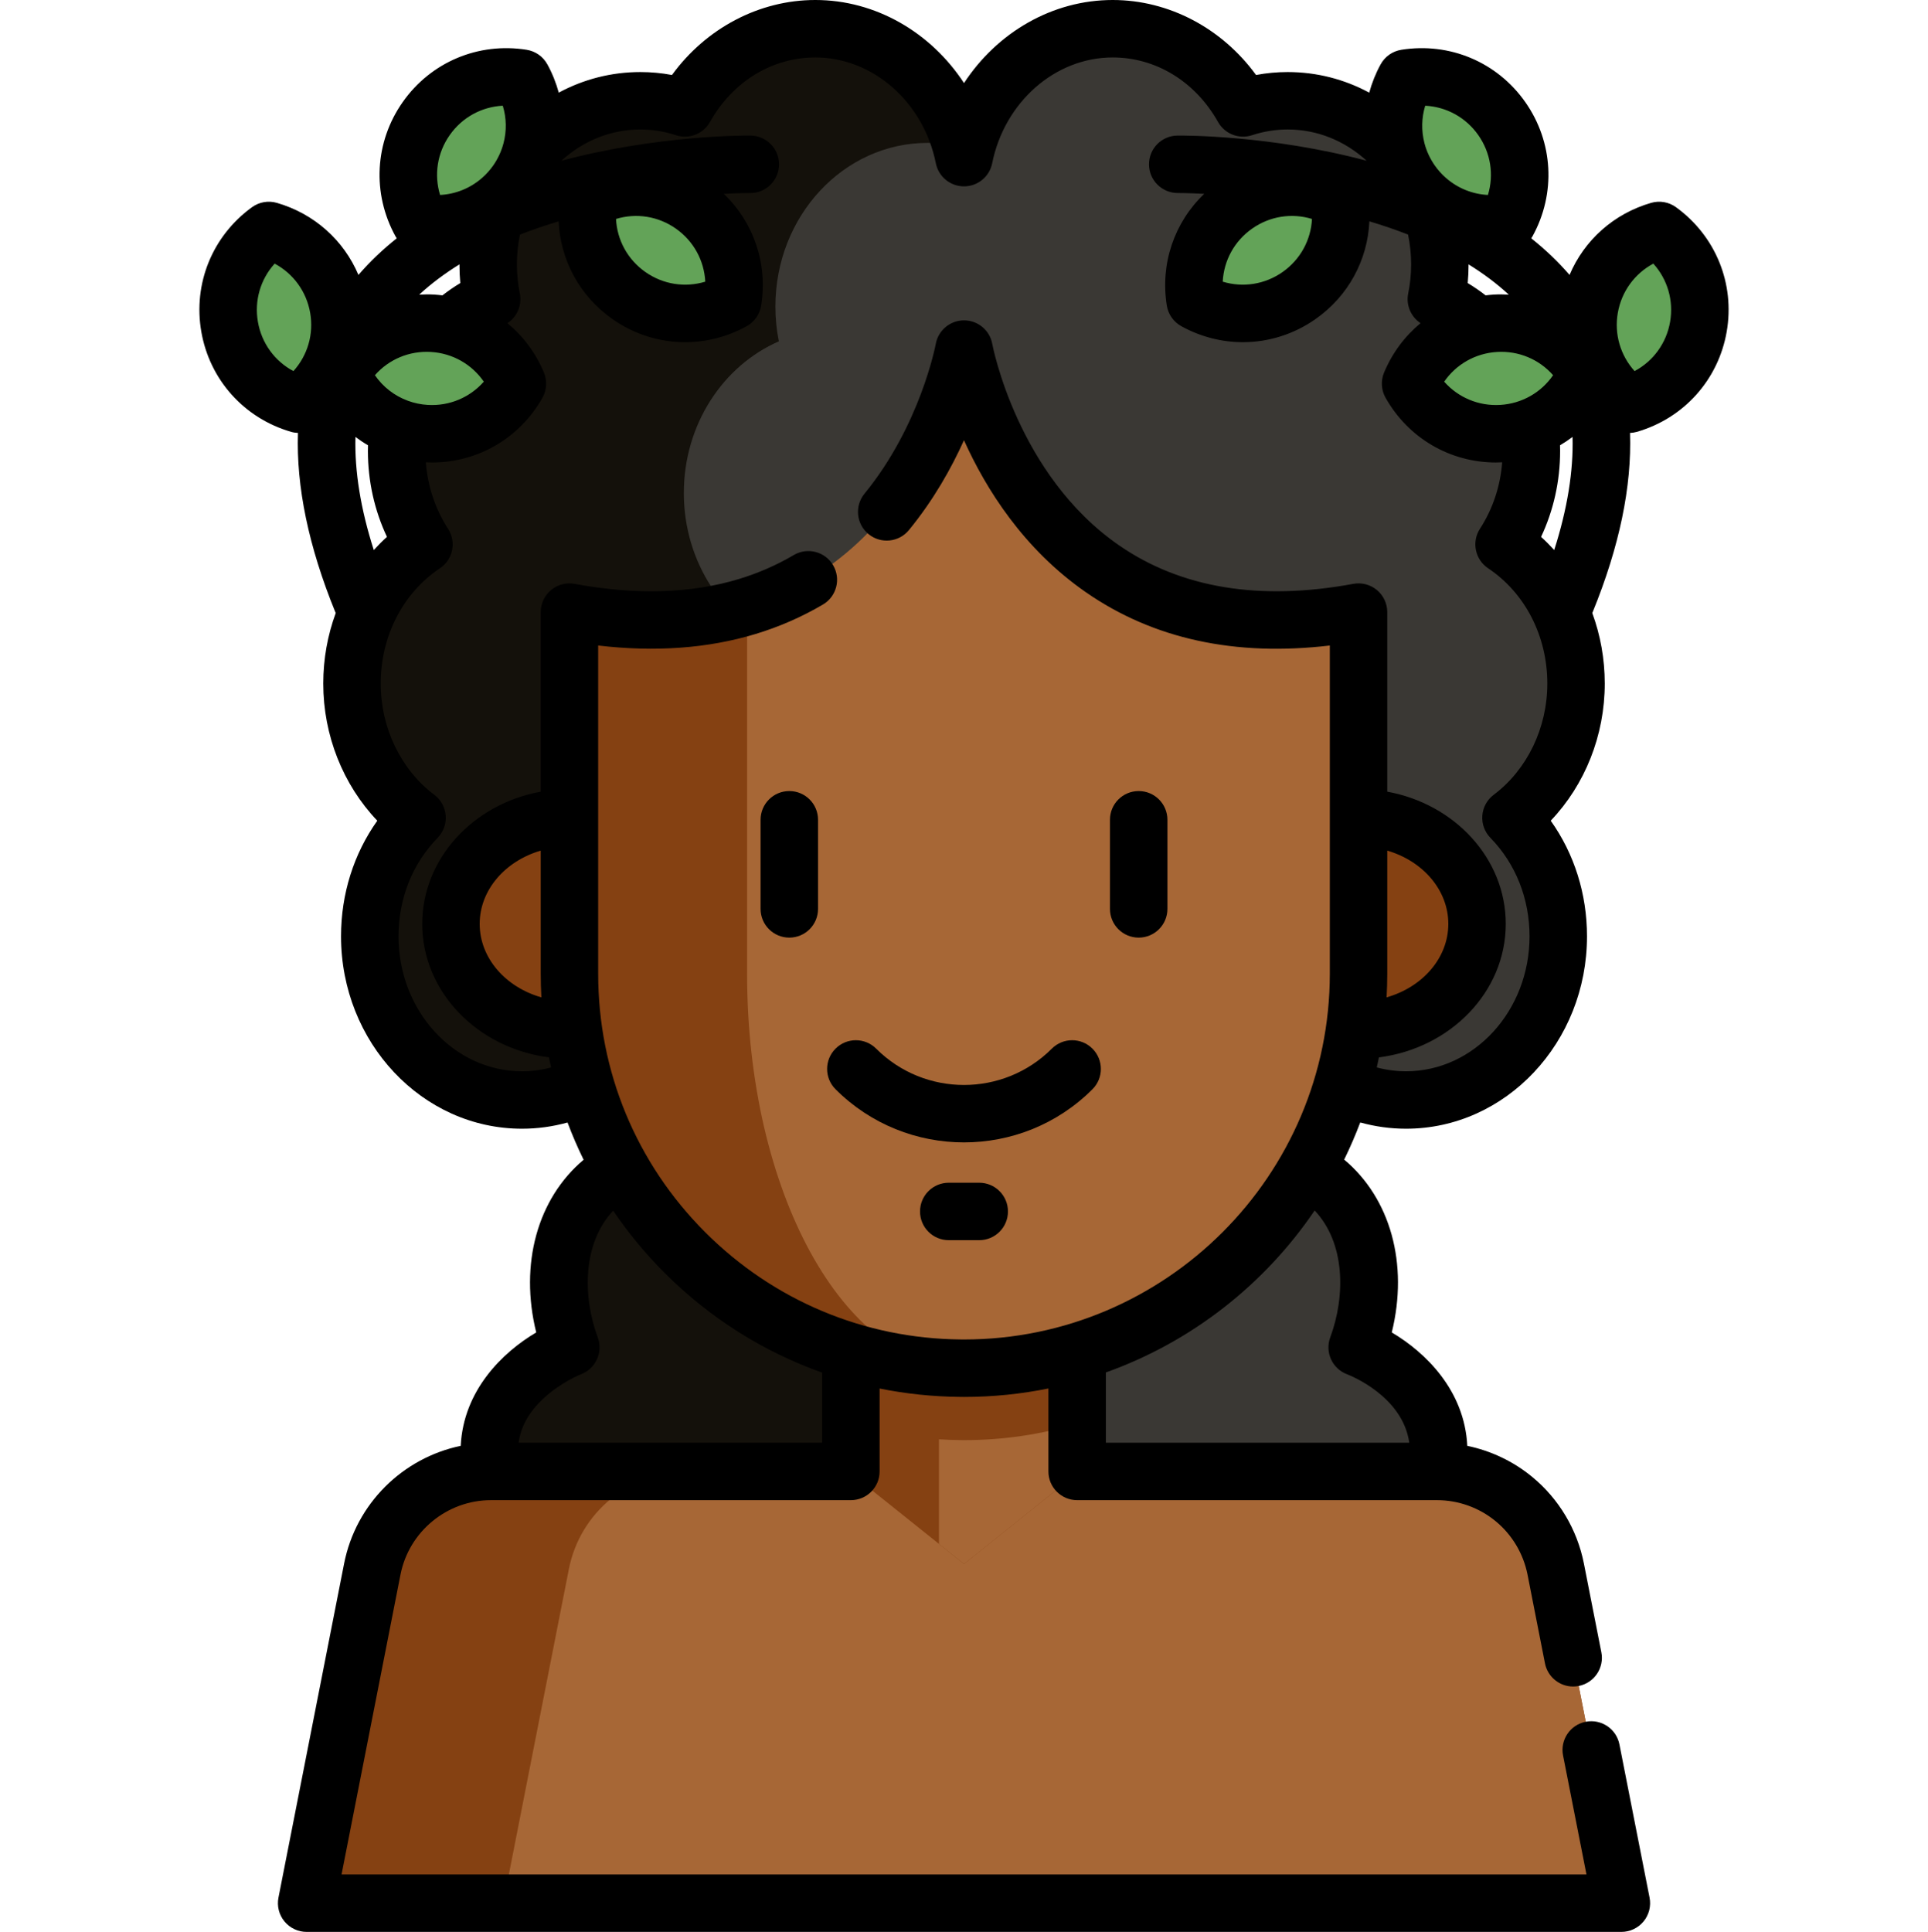 <svg id="eVAkwzWRGlQ1" xmlns="http://www.w3.org/2000/svg" xmlns:xlink="http://www.w3.org/1999/xlink" viewBox="0 0 511 511.999" shape-rendering="geometricPrecision" text-rendering="geometricPrecision"><g id="eVAkwzWRGlQ2" transform="matrix(1 0 0 1 52.348 -0.001)"><path id="eVAkwzWRGlQ3" d="M112.25,309.766L194.059,291.656L194.059,437.141L77.797,389.965C73.566,366.668,98.941,357.086,98.941,357.086C92.184,338.816,96.152,318.516,112.25,309.766ZM112.25,309.766" transform="matrix(1 0 0 1 0 0)" fill="rgb(20,17,11)" stroke="none" stroke-width="1"/><path id="eVAkwzWRGlQ4" d="M328.512,389.965L219.941,429.297L219.941,285.922L231.82,283.293L294.051,309.766C310.16,318.516,314.129,338.816,307.355,357.086C307.355,357.086,332.742,366.668,328.512,389.965ZM328.512,389.965" fill="rgb(58,56,52)" stroke="none" stroke-width="1"/><path id="eVAkwzWRGlQ5" d="M98.582,289.355C94.621,290.766,90.391,291.527,85.984,291.527C63.703,291.527,45.648,272.109,45.648,248.145C45.648,235.781,50.469,224.625,58.184,216.73C47.758,208.883,40.938,195.879,40.938,181.152C40.938,165.582,48.562,151.93,60.012,144.277C55.453,137.254,52.773,128.715,52.773,119.5C52.773,101.301,63.188,85.738,77.957,79.293C77.348,76.32,77.031,73.246,77.031,70.086C77.031,46.133,95.09,26.707,117.371,26.707C121.48,26.707,125.449,27.375,129.184,28.602C136.25,16.027,149.078,7.613,163.734,7.613C183.07,7.613,199.223,22.25,203.148,41.777C207.078,22.25,223.227,7.613,242.562,7.613C257.219,7.613,270.051,16.027,277.113,28.602C280.852,27.375,284.82,26.707,288.93,26.707C311.211,26.707,329.266,46.133,329.266,70.086C329.266,73.246,328.953,76.32,328.344,79.293C343.113,85.738,353.527,101.301,353.527,119.5C353.527,128.715,350.848,137.254,346.289,144.277C357.738,151.93,365.359,165.582,365.359,181.152C365.359,195.879,358.539,208.883,348.117,216.73C355.828,224.625,360.652,235.781,360.652,248.145C360.652,272.109,342.594,291.527,320.312,291.527C315.918,291.527,311.688,290.766,307.727,289.375ZM98.582,289.355" transform="matrix(1 0 0 1 0 0)" fill="rgb(58,56,52)" stroke="none" stroke-width="1"/><path id="eVAkwzWRGlQ6" d="M202.469,38.957C199.586,38.246,196.582,37.871,193.496,37.871C171.215,37.871,153.16,57.297,153.16,81.254C153.16,84.41,153.473,87.484,154.082,90.461C139.312,96.906,128.898,112.465,128.898,130.664C128.898,139.883,131.578,148.418,136.137,155.441C124.688,163.094,117.066,176.746,117.066,192.316C117.066,207.047,123.887,220.047,134.309,227.895C126.598,235.789,121.773,246.945,121.773,259.309C121.773,270.973,126.059,281.559,133.012,289.355L98.582,289.355C94.621,290.766,90.391,291.527,85.984,291.527C63.703,291.527,45.648,272.109,45.648,248.145C45.648,235.781,50.469,224.625,58.184,216.73C47.758,208.883,40.938,195.879,40.938,181.152C40.938,165.582,48.562,151.93,60.012,144.277C55.453,137.254,52.773,128.715,52.773,119.5C52.773,101.301,63.188,85.738,77.957,79.293C77.348,76.32,77.031,73.246,77.031,70.086C77.031,46.133,95.09,26.707,117.371,26.707C121.48,26.707,125.449,27.375,129.184,28.602C136.25,16.027,149.078,7.613,163.734,7.613C182.129,7.613,197.637,20.859,202.469,38.957ZM202.469,38.957" transform="matrix(1 0 0 1 0 0)" fill="rgb(20,17,11)" stroke="none" stroke-width="1"/><path id="eVAkwzWRGlQ7" d="M377.383,504.383L28.922,504.383L46.32,415.855C49.273,400.812,62.457,389.961,77.797,389.961L328.508,389.961C336.172,389.961,343.305,392.672,348.891,397.27C354.473,401.855,358.5,408.332,359.984,415.855ZM377.383,504.383" fill="rgb(133,65,18)" stroke="none" stroke-width="1"/><path id="eVAkwzWRGlQ8" d="M377.383,504.383L81.023,504.383L98.422,415.855C101.375,400.812,114.559,389.961,129.898,389.961L328.508,389.961C336.172,389.961,343.305,392.672,348.891,397.27C354.473,401.855,358.5,408.332,359.984,415.855ZM377.383,504.383" fill="rgb(167,103,54)" stroke="none" stroke-width="1"/><path id="eVAkwzWRGlQ9" d="M233.137,323.477L233.137,390.488L203.152,414.484L200.758,412.555L196.512,409.164L173.168,390.488L173.168,323.477ZM233.137,323.477" fill="rgb(133,65,18)" stroke="none" stroke-width="1"/><path id="eVAkwzWRGlQ10" d="M233.137,377.297L233.137,390.492L203.156,414.488L200.758,412.559L196.516,409.168L196.516,381.445C198.395,381.578,200.281,381.641,202.191,381.66C202.516,381.672,202.828,381.672,203.156,381.672C213.578,381.672,223.637,380.148,233.137,377.297ZM233.137,377.297" fill="rgb(167,103,54)" stroke="none" stroke-width="1"/><path id="eVAkwzWRGlQ11" d="M98.582,272.969C81.234,272.969,67.176,260.379,67.176,244.852C67.176,229.324,81.238,216.738,98.582,216.738L307.719,216.738C325.066,216.738,339.125,229.324,339.125,244.852C339.125,260.379,325.066,272.969,307.719,272.969" fill="rgb(133,65,18)" stroke="none" stroke-width="1"/><path id="eVAkwzWRGlQ12" d="M307.723,162.223L307.723,258.039C307.723,315.797,260.898,362.609,203.156,362.609C202.828,362.609,202.516,362.609,202.191,362.598C173.699,362.344,147.918,350.691,129.211,331.984C110.281,313.066,98.578,286.918,98.578,258.039L98.578,162.223C117.363,165.691,132.883,164.617,145.664,160.75C193.602,146.246,203.156,92.508,203.156,92.508C203.156,92.508,218.461,178.727,307.723,162.223ZM307.723,162.223" fill="rgb(167,103,54)" stroke="none" stroke-width="1"/><path id="eVAkwzWRGlQ13" d="M202.191,362.598C173.699,362.344,147.918,350.691,129.211,331.984C110.281,313.066,98.578,286.918,98.578,258.039L98.578,162.223C117.363,165.691,132.883,164.617,145.664,160.75L145.664,258.039C145.664,286.918,152.09,313.055,162.492,331.984C172.695,350.52,186.691,362.133,202.191,362.598ZM202.191,362.598" fill="rgb(133,65,18)" stroke="none" stroke-width="1"/><g id="eVAkwzWRGlQ14"><path id="eVAkwzWRGlQ15" d="M103.617,52.895C102.098,62.41,105.91,72.402,114.328,78.32C122.746,84.234,133.441,84.438,141.879,79.785C143.398,70.27,139.586,60.273,131.168,54.359C122.75,48.445,112.059,48.238,103.617,52.895ZM103.617,52.895" fill="rgb(99,163,88)" stroke="none" stroke-width="1"/><path id="eVAkwzWRGlQ16" d="M38.102,98.906C41.812,107.805,50.309,114.301,60.578,114.91C70.848,115.52,80.055,110.074,84.789,101.68C81.082,92.785,72.582,86.289,62.316,85.676C52.047,85.066,42.84,90.512,38.102,98.906ZM38.102,98.906" transform="matrix(1 0 0 1 0 0)" fill="rgb(99,163,88)" stroke="none" stroke-width="1"/><path id="eVAkwzWRGlQ17" d="M86.043,20.711C76.527,19.191,66.535,23.008,60.617,31.422C54.703,39.84,54.496,50.535,59.152,58.973C68.668,60.496,78.66,56.68,84.578,48.262C90.492,39.848,90.699,29.152,86.043,20.711ZM86.043,20.711" fill="rgb(99,163,88)" stroke="none" stroke-width="1"/><path id="eVAkwzWRGlQ18" d="M18.914,61.074C11.109,66.73,6.742,76.492,8.512,86.629C10.277,96.762,17.695,104.469,26.953,107.145C34.758,101.492,39.129,91.727,37.359,81.594C35.59,71.457,28.172,63.75,18.914,61.074ZM18.914,61.074" fill="rgb(99,163,88)" stroke="none" stroke-width="1"/><path id="eVAkwzWRGlQ19" d="M302.688,52.895C304.207,62.41,300.391,72.402,291.973,78.32C283.559,84.234,272.863,84.438,264.422,79.785C262.902,70.27,266.719,60.273,275.137,54.359C283.551,48.445,294.246,48.238,302.688,52.895ZM302.688,52.895" transform="matrix(1 0 0 1 0 0)" fill="rgb(99,163,88)" stroke="none" stroke-width="1"/><path id="eVAkwzWRGlQ20" d="M368.199,98.906C364.492,107.805,355.992,114.301,345.723,114.91C335.457,115.52,326.246,110.074,321.512,101.68C325.223,92.785,333.719,86.289,343.988,85.676C354.258,85.066,363.465,90.512,368.199,98.906ZM368.199,98.906" fill="rgb(99,163,88)" stroke="none" stroke-width="1"/><path id="eVAkwzWRGlQ21" d="M320.258,20.711C329.777,19.191,339.77,23.008,345.684,31.422C351.598,39.84,351.805,50.535,347.152,58.973C337.633,60.496,327.641,56.68,321.727,48.262C315.809,39.848,315.605,29.152,320.258,20.711ZM320.258,20.711" fill="rgb(99,163,88)" stroke="none" stroke-width="1"/><path id="eVAkwzWRGlQ22" d="M387.387,61.074C395.191,66.73,399.562,76.492,397.793,86.629C396.023,96.762,388.605,104.469,379.348,107.145C371.543,101.492,367.176,91.727,368.941,81.594C370.711,71.457,378.129,63.75,387.387,61.074ZM387.387,61.074" fill="rgb(99,163,88)" stroke="none" stroke-width="1"/></g><path id="eVAkwzWRGlQ23" d="M169.102,277.914C166.129,280.887,166.129,285.707,169.102,288.68C178.492,298.066,190.82,302.762,203.152,302.762C215.48,302.762,227.812,298.066,237.199,288.68C240.172,285.707,240.172,280.887,237.199,277.914C234.227,274.941,229.406,274.941,226.434,277.914C213.598,290.754,192.707,290.754,179.867,277.914C176.898,274.941,172.078,274.941,169.102,277.914ZM169.102,277.914" fill="rgb(0,0,0)" stroke="none" stroke-width="1"/><path id="eVAkwzWRGlQ24" d="M249.453,248.492C253.656,248.492,257.066,245.086,257.066,240.879L257.066,217.258C257.066,213.055,253.656,209.645,249.453,209.645C245.246,209.645,241.84,213.055,241.84,217.258L241.84,240.879C241.84,245.086,245.246,248.492,249.453,248.492ZM249.453,248.492" fill="rgb(0,0,0)" stroke="none" stroke-width="1"/><path id="eVAkwzWRGlQ25" d="M156.852,209.645C152.645,209.645,149.238,213.055,149.238,217.258L149.238,240.879C149.238,245.086,152.645,248.492,156.852,248.492C161.055,248.492,164.465,245.086,164.465,240.879L164.465,217.258C164.465,213.055,161.055,209.645,156.852,209.645ZM156.852,209.645" transform="matrix(1 0 0 1 0 0)" fill="rgb(0,0,0)" stroke="none" stroke-width="1"/><path id="eVAkwzWRGlQ26" d="M391.855,54.91C389.957,53.531,387.531,53.109,385.273,53.762C375.34,56.633,367.539,63.672,363.645,72.859C360.566,69.293,357.156,66.07,353.496,63.16C353.605,62.992,353.719,62.828,353.816,62.652C360.086,51.281,359.355,37.637,351.91,27.047C344.469,16.453,331.875,11.148,319.059,13.195C316.742,13.566,314.723,14.98,313.59,17.035C312.258,19.453,311.262,21.977,310.559,24.551C303.945,20.988,296.59,19.094,288.934,19.094C286.117,19.094,283.312,19.355,280.551,19.875C271.539,7.488,257.449,0,242.566,0C226.551,0,211.926,8.613,203.156,22.016C194.383,8.613,179.762,0,163.742,0C148.863,0,134.77,7.488,125.758,19.875C122.996,19.355,120.191,19.094,117.375,19.094C109.715,19.094,102.359,20.988,95.746,24.551C95.043,21.98,94.043,19.453,92.711,17.035C91.578,14.98,89.562,13.566,87.246,13.195C74.422,11.148,61.836,16.453,54.391,27.047C46.945,37.637,46.215,51.281,52.484,62.652C52.582,62.828,52.695,62.992,52.805,63.16C49.145,66.07,45.734,69.293,42.656,72.859C38.762,63.672,30.961,56.633,21.027,53.762C18.773,53.109,16.348,53.531,14.449,54.91C3.934,62.527,-1.215,75.184,1.012,87.938C3.234,100.691,12.367,110.852,24.84,114.461C25.426,114.629,26.027,114.711,26.625,114.734C26.148,128.98,29.438,144.84,36.52,162.207C36.555,162.293,36.605,162.371,36.645,162.453C34.488,168.305,33.332,174.625,33.332,181.152C33.332,194.898,38.578,207.988,47.652,217.504C41.41,226.281,38.043,236.91,38.043,248.145C38.043,276.262,59.551,299.137,85.992,299.137C90.098,299.137,94.148,298.578,98.07,297.488C99.332,300.848,100.754,304.145,102.332,307.367C90.117,317.629,85.297,334.988,89.77,353.125C80.793,358.434,70.484,368.496,69.758,383.184C54.395,386.375,41.973,398.52,38.855,414.387L21.457,502.918C21.016,505.152,21.602,507.465,23.047,509.223C24.492,510.98,26.648,512,28.926,512L377.387,512C379.66,512,381.82,510.98,383.266,509.223C384.711,507.465,385.293,505.152,384.855,502.918L376.867,462.305C376.055,458.18,372.051,455.492,367.926,456.305C363.801,457.117,361.113,461.117,361.926,465.242L368.129,496.773L38.18,496.773L53.793,417.324C56.039,405.879,66.137,397.574,77.797,397.574L173.172,397.574C177.375,397.574,180.785,394.168,180.785,389.961L180.785,367.992C187.715,369.387,194.828,370.141,202.047,370.207C202.418,370.219,202.781,370.219,203.156,370.219C210.812,370.219,218.293,369.445,225.527,367.977L225.527,389.961C225.527,394.168,228.934,397.574,233.137,397.574L328.512,397.574C334.172,397.574,339.691,399.555,344.059,403.152C348.418,406.734,351.422,411.77,352.516,417.324L357.133,440.82C357.848,444.449,361.031,446.969,364.598,446.969C365.082,446.969,365.578,446.922,366.074,446.824C370.199,446.012,372.887,442.012,372.074,437.887L367.453,414.387C365.68,405.375,360.805,397.207,353.73,391.395C348.742,387.285,342.82,384.484,336.547,383.184C335.82,368.496,325.512,358.434,316.531,353.125C321.016,334.961,316.172,317.574,303.914,307.32C305.484,304.121,306.906,300.836,308.172,297.477C312.133,298.574,316.203,299.137,320.316,299.137C346.758,299.137,368.27,276.262,368.27,248.145C368.27,236.91,364.898,226.281,358.656,217.504C367.73,207.988,372.977,194.902,372.977,181.152C372.977,174.621,371.82,168.301,369.664,162.449C369.699,162.367,369.746,162.293,369.781,162.207C376.863,144.84,380.156,128.984,379.676,114.738C380.277,114.711,380.875,114.629,381.461,114.461C393.934,110.855,403.066,100.691,405.293,87.938C407.52,75.184,402.371,62.527,391.855,54.91ZM336.66,75.023C336.809,73.391,336.883,71.738,336.883,70.086C336.883,70.082,336.883,70.074,336.883,70.066C340.711,72.434,344.305,75.098,347.555,78.094C346.23,78.016,344.891,77.996,343.539,78.078C342.82,78.121,342.109,78.195,341.406,78.281C339.879,77.098,338.301,76.004,336.66,75.023ZM295.383,58.027C295.098,63.617,292.301,68.785,287.594,72.09C282.891,75.395,277.086,76.277,271.727,74.652C272.008,69.062,274.805,63.895,279.512,60.59C284.215,57.281,290.027,56.398,295.383,58.027ZM344.438,93.277C350.172,92.934,355.586,95.238,359.289,99.438C356.109,104.043,351.012,106.969,345.273,107.312C339.535,107.652,334.125,105.352,330.422,101.152C333.605,96.543,338.699,93.617,344.438,93.277ZM325.391,28.016C330.98,28.301,336.152,31.098,339.457,35.801C342.762,40.504,343.645,46.316,342.016,51.672C337.93,51.465,334.074,49.906,331,47.25C330.938,47.195,330.875,47.141,330.812,47.09C329.754,46.152,328.793,45.082,327.953,43.887C326.703,42.105,325.801,40.168,325.246,38.156C325.223,38.047,325.195,37.938,325.164,37.828C324.352,34.617,324.414,31.234,325.391,28.016ZM134.578,74.652C129.223,76.277,123.41,75.398,118.707,72.09C114,68.785,111.203,63.617,110.922,58.027C116.273,56.402,122.086,57.281,126.793,60.59C131.492,63.895,134.293,69.062,134.578,74.652ZM69.648,75.023C68.008,76.004,66.43,77.098,64.906,78.281C64.199,78.195,63.484,78.121,62.766,78.078C61.414,77.996,60.078,78.016,58.754,78.094C62.004,75.098,65.598,72.434,69.426,70.066L69.426,70.086C69.426,71.738,69.5,73.391,69.648,75.023ZM55.809,106.234C55.773,106.223,55.734,106.207,55.699,106.191C52.191,104.895,49.164,102.551,47.016,99.438C50.715,95.238,56.117,92.934,61.863,93.277C67.602,93.617,72.699,96.547,75.879,101.152C72.176,105.352,66.762,107.652,61.031,107.312C59.211,107.203,57.457,106.836,55.809,106.234ZM66.848,35.801C70.152,31.098,75.32,28.301,80.91,28.016C81.902,31.277,81.957,34.707,81.105,37.957C81.098,37.984,81.09,38.012,81.082,38.039C80.535,40.09,79.625,42.07,78.352,43.887C77.496,45.102,76.516,46.188,75.438,47.137C75.422,47.148,75.406,47.164,75.387,47.18C72.301,49.879,68.41,51.461,64.285,51.672C62.66,46.316,63.539,40.504,66.848,35.801ZM16.012,85.316C15.02,79.652,16.695,74.023,20.449,69.867C25.383,72.508,28.871,77.238,29.859,82.902C30.848,88.566,29.172,94.199,25.422,98.352C20.484,95.715,17,90.984,16.012,85.316ZM41.863,115.793C42.926,116.598,44.035,117.34,45.191,118.012C45.176,118.508,45.164,119,45.164,119.5C45.164,127.488,46.895,135.246,50.215,142.285C48.988,143.391,47.828,144.559,46.723,145.777C43.238,134.879,41.617,124.871,41.863,115.793ZM91.141,264.324C81.656,261.625,74.789,253.918,74.789,244.852C74.789,235.844,81.57,228.18,90.965,225.434L90.965,258.039C90.965,260.145,91.027,262.238,91.141,264.324ZM165.559,382.352L85.105,382.352C85.695,378.07,87.855,374.215,91.621,370.688C96.273,366.32,101.609,364.223,101.633,364.215C105.547,362.734,107.535,358.371,106.082,354.445C102.027,343.496,102.066,329.492,110.168,320.859C114.145,326.719,118.707,332.25,123.824,337.367C135.797,349.34,150.031,358.273,165.559,363.781ZM300.219,354.445C298.766,358.371,300.754,362.734,304.672,364.211C305.359,364.473,319.41,369.938,321.168,382.348L240.754,382.348L240.754,363.73C263.445,355.637,282.793,340.43,296.09,320.805C304.234,329.438,304.281,343.477,300.219,354.445ZM315.336,225.434C324.73,228.176,331.516,235.844,331.516,244.852C331.516,253.922,324.645,261.629,315.156,264.324C315.27,262.246,315.336,260.152,315.336,258.043ZM342.676,222.047C349.359,228.895,353.043,238.16,353.043,248.145C353.043,267.867,338.363,283.914,320.32,283.914C317.691,283.914,315.094,283.566,312.555,282.895C312.758,282.008,312.949,281.121,313.129,280.23C332.094,277.812,346.742,262.871,346.742,244.852C346.742,227.539,333.219,213.066,315.336,209.812L315.336,162.223C315.336,159.961,314.332,157.816,312.594,156.371C310.855,154.926,308.566,154.324,306.34,154.734C281.586,159.312,260.703,155.887,244.277,144.547C217.23,125.879,210.711,91.508,210.652,91.18C210.008,87.551,206.855,84.91,203.172,84.902C203.164,84.902,203.16,84.902,203.152,84.902C199.477,84.902,196.324,87.543,195.664,91.16C195.625,91.375,191.609,112.711,176.773,130.84C174.113,134.094,174.59,138.891,177.844,141.551C181.098,144.215,185.895,143.738,188.559,140.48C195.086,132.508,199.793,124.113,203.145,116.672C208.977,129.641,218.949,145.516,235.496,156.984C253.301,169.328,275.004,174.051,300.109,171.074L300.109,216.715L300.109,216.734L300.109,216.754L300.109,258.039C300.109,311.5,256.617,354.992,203.156,354.992C202.91,354.992,202.672,354.996,202.43,354.988C202.371,354.984,202.316,354.984,202.258,354.984C176.699,354.758,152.672,344.676,134.594,326.598C116.277,308.293,106.191,283.945,106.191,258.039L106.191,216.836C106.191,216.801,106.195,216.77,106.195,216.738C106.195,216.703,106.191,216.672,106.191,216.637L106.191,171.074C121.316,172.855,135.305,171.84,147.867,168.035C154.164,166.133,160.184,163.5,165.766,160.215C169.387,158.078,170.594,153.41,168.457,149.789C166.324,146.168,161.656,144.961,158.035,147.098C153.5,149.77,148.594,151.91,143.457,153.465C130.789,157.301,116.152,157.727,99.961,154.738C97.738,154.324,95.445,154.926,93.707,156.371C91.969,157.816,90.965,159.961,90.965,162.223L90.965,209.812C73.086,213.07,59.562,227.539,59.562,244.855C59.562,262.863,74.195,277.797,93.145,280.227C93.324,281.121,93.512,282.012,93.715,282.902C91.203,283.57,88.617,283.914,85.992,283.914C67.949,283.914,53.266,267.867,53.266,248.145C53.266,238.164,56.949,228.895,63.637,222.051C65.164,220.484,65.945,218.336,65.781,216.152C65.613,213.973,64.516,211.965,62.77,210.648C53.871,203.953,48.559,192.926,48.559,181.152C48.559,168.594,54.422,157.176,64.25,150.605C67.711,148.293,68.668,143.629,66.402,140.133C63.008,134.898,61,128.863,60.516,122.523C61.07,122.551,61.621,122.57,62.172,122.57C74.305,122.57,85.379,116.133,91.422,105.422C92.574,103.379,92.719,100.918,91.816,98.754C89.641,93.527,86.297,89.078,82.145,85.652C84.711,83.969,86.055,80.855,85.422,77.766C84.91,75.277,84.652,72.695,84.652,70.09C84.652,67.395,84.93,64.75,85.461,62.176C88.844,60.855,92.281,59.695,95.707,58.668C96.176,68.945,101.297,78.465,109.953,84.547C115.758,88.629,122.477,90.691,129.238,90.691C134.812,90.691,140.418,89.285,145.559,86.453C147.609,85.32,149.027,83.305,149.398,80.988C151.172,69.875,147.414,58.941,139.488,51.375C143.293,51.172,145.75,51.16,146.316,51.16L146.43,51.16C150.637,51.234,154.074,47.828,154.121,43.625C154.164,39.418,150.789,35.977,146.586,35.934C144.84,35.914,121.855,35.832,96.445,42.602C102.316,37.238,109.641,34.32,117.375,34.32C120.574,34.32,123.75,34.828,126.812,35.836C130.27,36.973,134.047,35.504,135.828,32.332C141.844,21.621,152.281,15.227,163.742,15.227C178.984,15.227,192.422,27.023,195.691,43.281C196.406,46.836,199.527,49.391,203.156,49.391C206.781,49.391,209.902,46.836,210.617,43.281C213.887,27.023,227.324,15.227,242.566,15.227C254.031,15.227,264.465,21.621,270.48,32.332C272.266,35.504,276.039,36.973,279.496,35.836C282.559,34.828,285.734,34.316,288.934,34.316C296.672,34.316,303.992,37.238,309.867,42.602C284.449,35.828,261.457,35.91,259.719,35.934C255.516,35.973,252.145,39.414,252.188,43.617C252.227,47.797,255.629,51.156,259.801,51.156L259.871,51.156C260.004,51.156,262.57,51.148,266.816,51.375C258.891,58.938,255.129,69.871,256.906,80.984C257.277,83.301,258.691,85.316,260.746,86.449C265.887,89.285,271.488,90.688,277.066,90.688C283.824,90.688,290.547,88.625,296.352,84.543C305.008,78.461,310.129,68.938,310.594,58.66C314.023,59.684,317.461,60.848,320.848,62.168C321.383,64.746,321.656,67.391,321.656,70.086C321.656,72.691,321.398,75.273,320.887,77.762C320.254,80.855,321.598,83.961,324.16,85.648C320.008,89.074,316.664,93.523,314.484,98.75C313.582,100.914,313.73,103.375,314.883,105.418C320.922,116.129,331.996,122.57,344.129,122.57C344.684,122.57,345.238,122.547,345.793,122.52C345.309,128.859,343.301,134.895,339.906,140.129C337.641,143.621,338.602,148.289,342.062,150.602C351.887,157.168,357.754,168.59,357.754,181.148C357.754,192.922,352.441,203.945,343.543,210.645C341.793,211.961,340.695,213.965,340.531,216.148C340.363,218.332,341.145,220.48,342.676,222.047ZM356.098,142.285C359.414,135.246,361.145,127.488,361.145,119.5C361.145,119,361.133,118.504,361.121,118.008C362.273,117.336,363.379,116.594,364.441,115.793C364.684,124.871,363.066,134.875,359.582,145.77C358.477,144.555,357.32,143.387,356.098,142.285ZM390.293,85.32C389.305,90.984,385.82,95.715,380.883,98.352C377.133,94.199,375.453,88.566,376.441,82.902C377.434,77.238,380.918,72.508,385.852,69.867C389.605,74.023,391.281,79.656,390.293,85.32ZM390.293,85.32" fill="rgb(0,0,0)" stroke="none" stroke-width="1"/><path id="eVAkwzWRGlQ27" d="M207.191,313.453L199.109,313.453C194.902,313.453,191.496,316.859,191.496,321.062C191.496,325.27,194.902,328.676,199.109,328.676L207.191,328.676C211.398,328.676,214.805,325.27,214.805,321.062C214.805,316.859,211.395,313.453,207.191,313.453ZM207.191,313.453" fill="rgb(0,0,0)" stroke="none" stroke-width="1"/></g></svg>